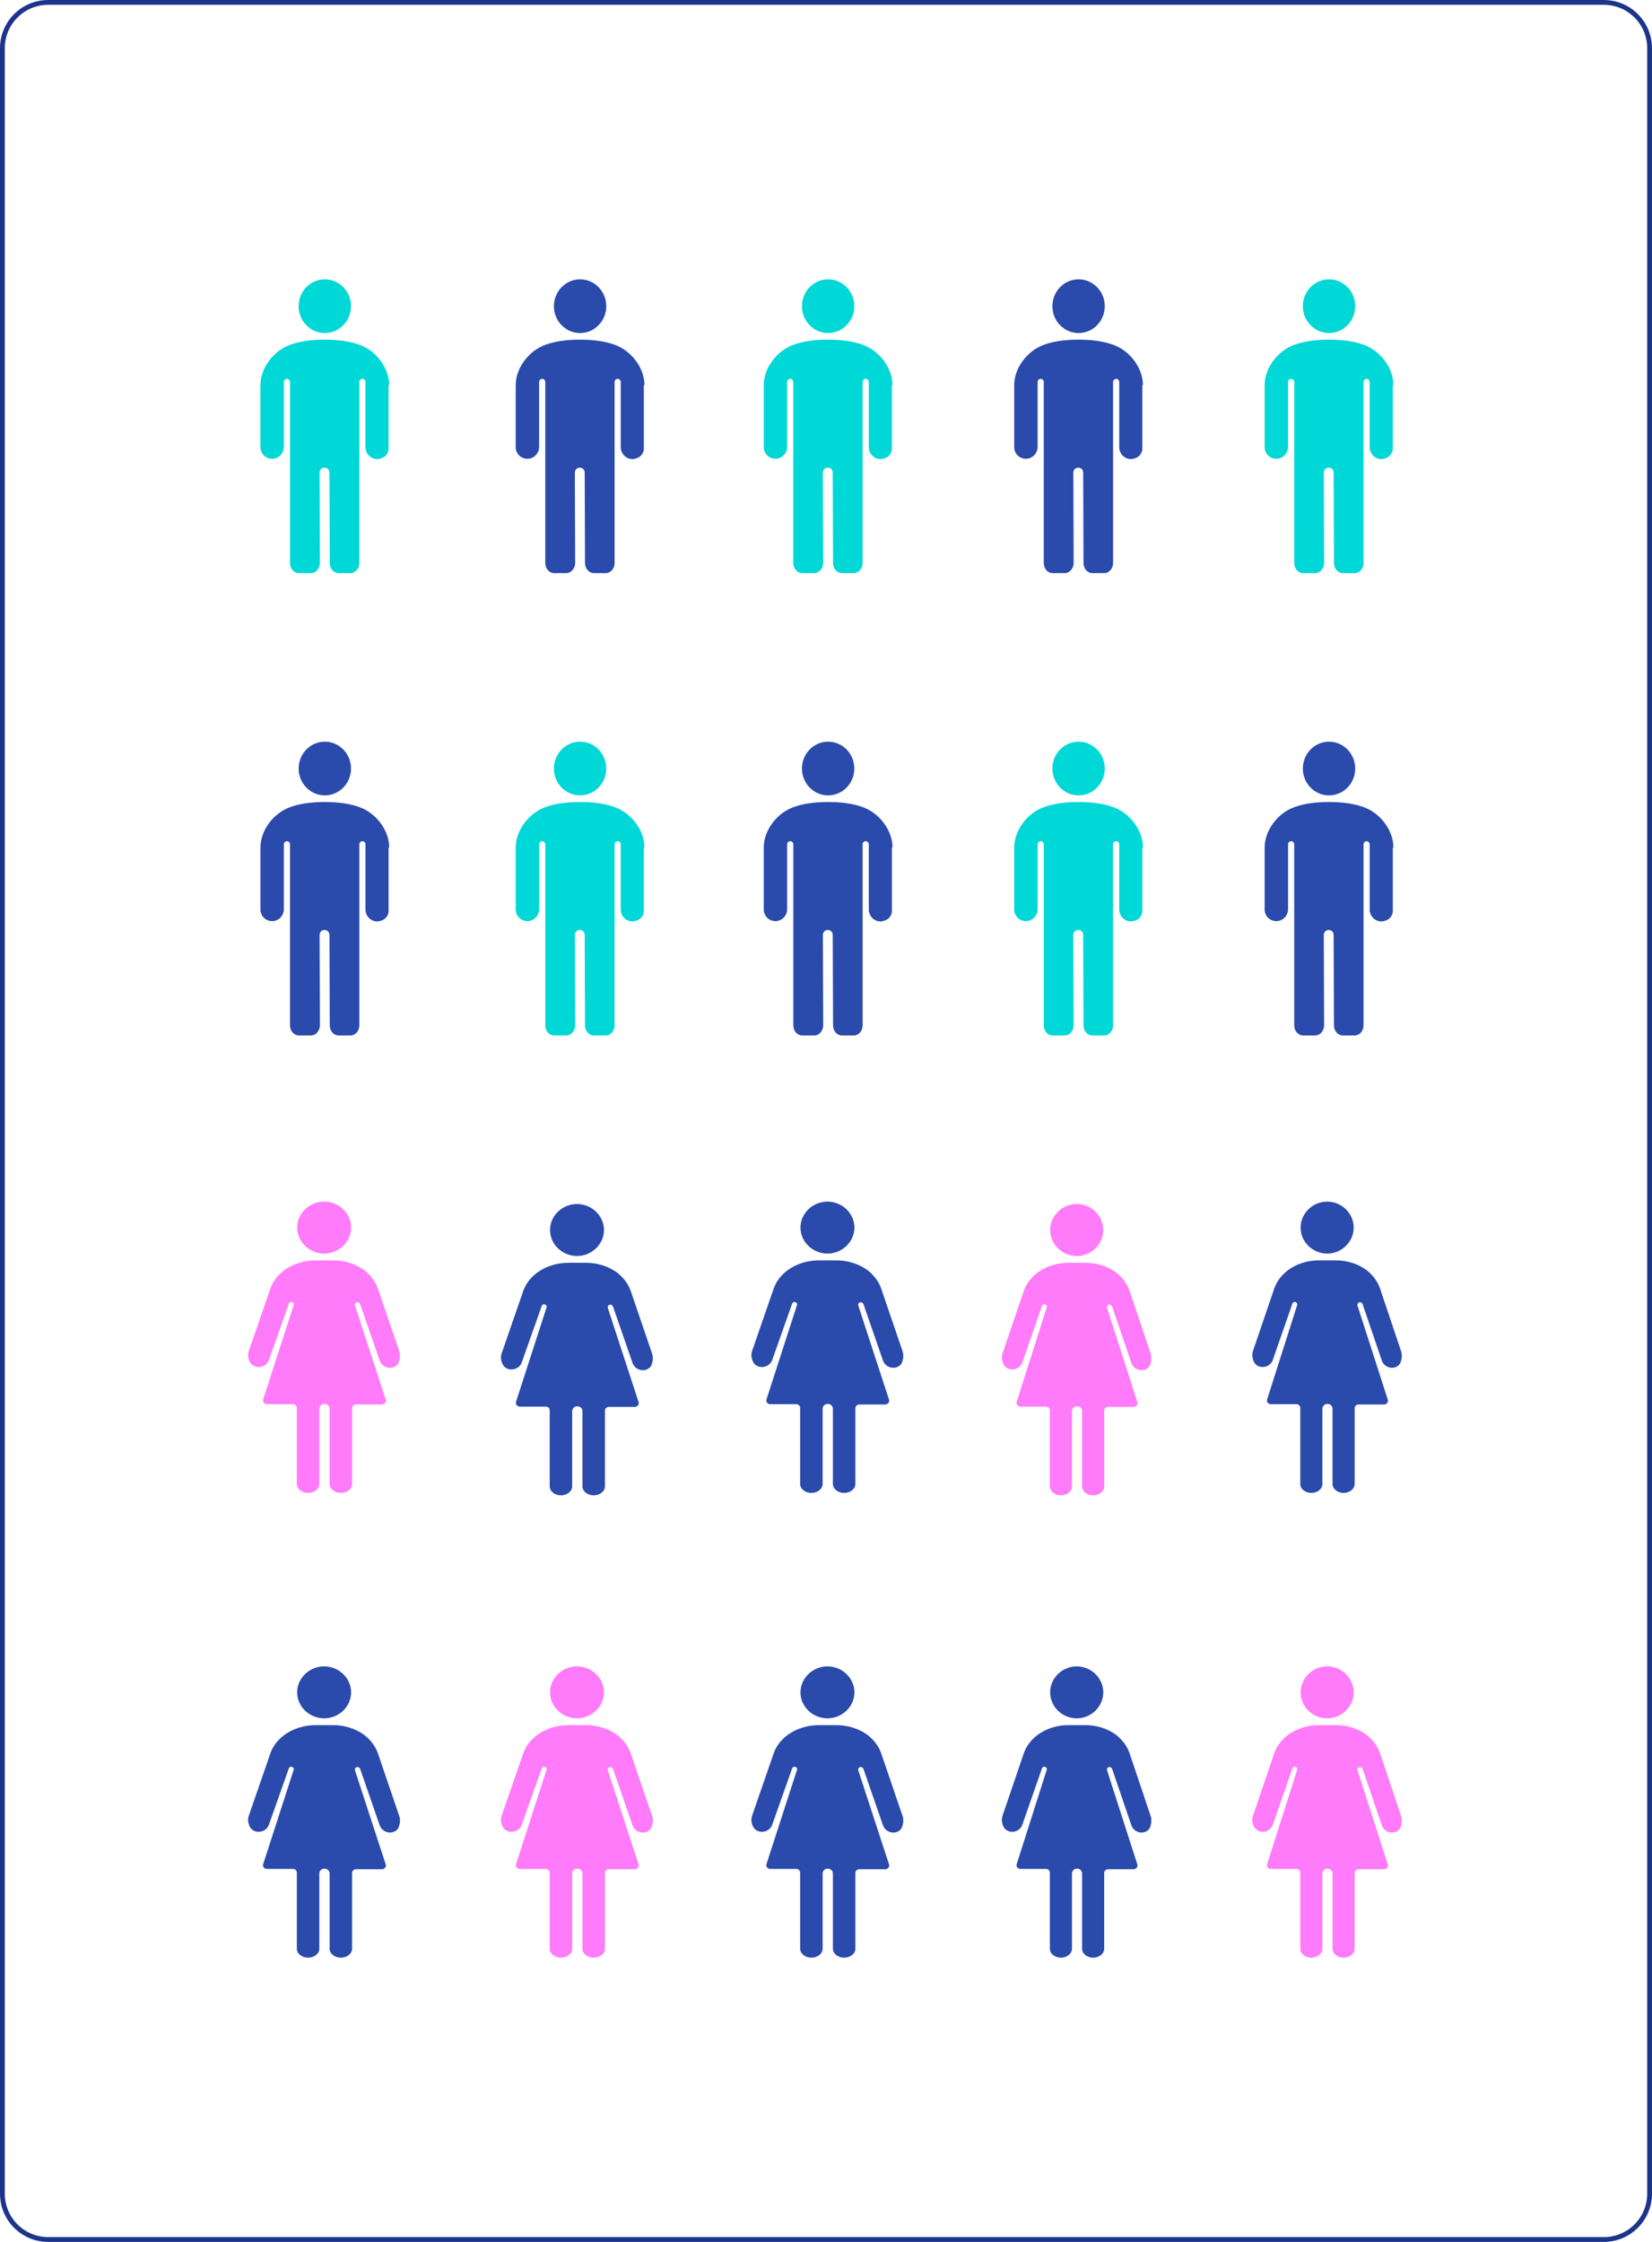 <svg width="686" height="931" viewBox="0 0 686 931" fill="none" xmlns="http://www.w3.org/2000/svg">
<path d="M1 20C1 9.507 9.507 1 20 1H666C676.493 1 685 9.507 685 20V911C685 921.493 676.493 930 666 930H20C9.507 930 1 921.493 1 911V20Z" stroke="#1C358B" stroke-width="2"/>
<g clip-path="url(#clip0)">
<path d="M161.616 159.946C161.616 152.863 156.244 145.648 149.209 143.155C145.244 141.712 140.384 141.056 134.884 141.056C129.256 141.056 124.523 141.712 120.558 143.155C113.523 145.648 108.151 152.863 108.151 159.946V185.658C108.151 188.413 110.326 190.512 113.012 190.512C115.698 190.512 117.872 188.282 117.872 185.527V158.635C117.872 157.848 118.512 157.323 119.151 157.323C119.919 157.323 120.43 157.979 120.43 158.635V196.153V198.252V233.802C120.43 236.164 122.093 238 124.139 238H129.128C130.023 238 130.919 237.607 131.558 236.951C132.326 236.164 132.837 234.983 132.837 233.802L132.709 196.284C132.709 195.103 133.605 194.185 134.756 194.185C135.907 194.185 136.802 195.103 136.802 196.284L136.93 233.802C136.93 236.164 138.593 238 140.639 238H145.5C147.546 238 149.209 236.164 149.209 233.802V198.252V158.635C149.209 157.848 149.849 157.323 150.488 157.323C151.256 157.323 151.767 157.979 151.767 158.635V185.396C151.767 185.396 151.767 185.396 151.767 185.527C151.767 185.527 151.767 185.527 151.767 185.658C151.767 188.413 153.942 190.643 156.628 190.643C157.395 190.643 158.163 190.381 158.802 190.118C160.081 189.594 161.105 188.413 161.36 186.708C161.36 186.577 161.36 186.577 161.36 186.445C161.36 186.314 161.36 186.314 161.36 186.183C161.36 185.921 161.36 185.789 161.36 185.527V159.946H161.616Z" fill="#00D7D7"/>
<path d="M134.884 138.301C140.888 138.301 145.756 133.309 145.756 127.151C145.756 120.992 140.888 116 134.884 116C128.879 116 124.012 120.992 124.012 127.151C124.012 133.309 128.879 138.301 134.884 138.301Z" fill="#00D7D7"/>
</g>
<g clip-path="url(#clip1)">
<path d="M161.616 351.946C161.616 344.863 156.244 337.648 149.209 335.155C145.244 333.712 140.384 333.056 134.884 333.056C129.256 333.056 124.523 333.712 120.558 335.155C113.523 337.648 108.151 344.863 108.151 351.946V377.658C108.151 380.413 110.326 382.512 113.012 382.512C115.698 382.512 117.872 380.282 117.872 377.527V350.635C117.872 349.848 118.512 349.323 119.151 349.323C119.919 349.323 120.43 349.979 120.43 350.635V388.153V390.252V425.802C120.43 428.164 122.093 430 124.139 430H129.128C130.023 430 130.919 429.607 131.558 428.951C132.326 428.164 132.837 426.983 132.837 425.802L132.709 388.284C132.709 387.103 133.605 386.185 134.756 386.185C135.907 386.185 136.802 387.103 136.802 388.284L136.93 425.802C136.93 428.164 138.593 430 140.639 430H145.5C147.546 430 149.209 428.164 149.209 425.802V390.252V350.635C149.209 349.848 149.849 349.323 150.488 349.323C151.256 349.323 151.767 349.979 151.767 350.635V377.396C151.767 377.396 151.767 377.396 151.767 377.527C151.767 377.527 151.767 377.527 151.767 377.658C151.767 380.413 153.942 382.643 156.628 382.643C157.395 382.643 158.163 382.381 158.802 382.118C160.081 381.594 161.105 380.413 161.36 378.708C161.36 378.577 161.36 378.577 161.36 378.445C161.36 378.314 161.36 378.314 161.36 378.183C161.36 377.921 161.36 377.789 161.36 377.527V351.946H161.616Z" fill="#2A4AAC"/>
<path d="M134.884 330.301C140.888 330.301 145.756 325.309 145.756 319.151C145.756 312.992 140.888 308 134.884 308C128.879 308 124.012 312.992 124.012 319.151C124.012 325.309 128.879 330.301 134.884 330.301Z" fill="#2A4AAC"/>
</g>
<g clip-path="url(#clip2)">
<path d="M267.616 351.946C267.616 344.863 262.244 337.648 255.209 335.155C251.244 333.712 246.384 333.056 240.884 333.056C235.256 333.056 230.523 333.712 226.558 335.155C219.523 337.648 214.151 344.863 214.151 351.946V377.658C214.151 380.413 216.326 382.512 219.012 382.512C221.698 382.512 223.872 380.282 223.872 377.527V350.635C223.872 349.848 224.512 349.323 225.151 349.323C225.919 349.323 226.43 349.979 226.43 350.635V388.153V390.252V425.802C226.43 428.164 228.093 430 230.139 430H235.128C236.023 430 236.919 429.607 237.558 428.951C238.326 428.164 238.837 426.983 238.837 425.802L238.709 388.284C238.709 387.103 239.605 386.185 240.756 386.185C241.907 386.185 242.802 387.103 242.802 388.284L242.93 425.802C242.93 428.164 244.593 430 246.639 430H251.5C253.546 430 255.209 428.164 255.209 425.802V390.252V350.635C255.209 349.848 255.849 349.323 256.488 349.323C257.256 349.323 257.767 349.979 257.767 350.635V377.396C257.767 377.396 257.767 377.396 257.767 377.527C257.767 377.527 257.767 377.527 257.767 377.658C257.767 380.413 259.942 382.643 262.628 382.643C263.395 382.643 264.163 382.381 264.802 382.118C266.081 381.594 267.105 380.413 267.36 378.708C267.36 378.577 267.36 378.577 267.36 378.445C267.36 378.314 267.36 378.314 267.36 378.183C267.36 377.921 267.36 377.789 267.36 377.527V351.946H267.616Z" fill="#00D7D7"/>
<path d="M240.884 330.301C246.888 330.301 251.756 325.309 251.756 319.151C251.756 312.992 246.888 308 240.884 308C234.879 308 230.012 312.992 230.012 319.151C230.012 325.309 234.879 330.301 240.884 330.301Z" fill="#00D7D7"/>
</g>
<g clip-path="url(#clip3)">
<path d="M267.616 159.946C267.616 152.863 262.244 145.648 255.209 143.155C251.244 141.712 246.384 141.056 240.884 141.056C235.256 141.056 230.523 141.712 226.558 143.155C219.523 145.648 214.151 152.863 214.151 159.946V185.658C214.151 188.413 216.326 190.512 219.012 190.512C221.698 190.512 223.872 188.282 223.872 185.527V158.635C223.872 157.848 224.512 157.323 225.151 157.323C225.919 157.323 226.43 157.979 226.43 158.635V196.153V198.252V233.802C226.43 236.164 228.093 238 230.139 238H235.128C236.023 238 236.919 237.607 237.558 236.951C238.326 236.164 238.837 234.983 238.837 233.802L238.709 196.284C238.709 195.103 239.605 194.185 240.756 194.185C241.907 194.185 242.802 195.103 242.802 196.284L242.93 233.802C242.93 236.164 244.593 238 246.639 238H251.5C253.546 238 255.209 236.164 255.209 233.802V198.252V158.635C255.209 157.848 255.849 157.323 256.488 157.323C257.256 157.323 257.767 157.979 257.767 158.635V185.396C257.767 185.396 257.767 185.396 257.767 185.527C257.767 185.527 257.767 185.527 257.767 185.658C257.767 188.413 259.942 190.643 262.628 190.643C263.395 190.643 264.163 190.381 264.802 190.118C266.081 189.594 267.105 188.413 267.36 186.708C267.36 186.577 267.36 186.577 267.36 186.445C267.36 186.314 267.36 186.314 267.36 186.183C267.36 185.921 267.36 185.789 267.36 185.527V159.946H267.616Z" fill="#2A4AAC"/>
<path d="M240.884 138.301C246.888 138.301 251.756 133.309 251.756 127.151C251.756 120.992 246.888 116 240.884 116C234.879 116 230.012 120.992 230.012 127.151C230.012 133.309 234.879 138.301 240.884 138.301Z" fill="#2A4AAC"/>
</g>
<g clip-path="url(#clip4)">
<path d="M370.616 159.946C370.616 152.863 365.244 145.648 358.209 143.155C354.244 141.712 349.384 141.056 343.884 141.056C338.256 141.056 333.523 141.712 329.558 143.155C322.523 145.648 317.151 152.863 317.151 159.946V185.658C317.151 188.413 319.326 190.512 322.012 190.512C324.698 190.512 326.872 188.282 326.872 185.527V158.635C326.872 157.848 327.512 157.323 328.151 157.323C328.919 157.323 329.43 157.979 329.43 158.635V196.153V198.252V233.802C329.43 236.164 331.093 238 333.139 238H338.128C339.023 238 339.919 237.607 340.558 236.951C341.326 236.164 341.837 234.983 341.837 233.802L341.709 196.284C341.709 195.103 342.605 194.185 343.756 194.185C344.907 194.185 345.802 195.103 345.802 196.284L345.93 233.802C345.93 236.164 347.593 238 349.639 238H354.5C356.546 238 358.209 236.164 358.209 233.802V198.252V158.635C358.209 157.848 358.849 157.323 359.488 157.323C360.256 157.323 360.767 157.979 360.767 158.635V185.396C360.767 185.396 360.767 185.396 360.767 185.527C360.767 185.527 360.767 185.527 360.767 185.658C360.767 188.413 362.942 190.643 365.628 190.643C366.395 190.643 367.163 190.381 367.802 190.118C369.081 189.594 370.105 188.413 370.36 186.708C370.36 186.577 370.36 186.577 370.36 186.445C370.36 186.314 370.36 186.314 370.36 186.183C370.36 185.921 370.36 185.789 370.36 185.527V159.946H370.616Z" fill="#00D7D7"/>
<path d="M343.884 138.301C349.888 138.301 354.756 133.309 354.756 127.151C354.756 120.992 349.888 116 343.884 116C337.879 116 333.012 120.992 333.012 127.151C333.012 133.309 337.879 138.301 343.884 138.301Z" fill="#00D7D7"/>
</g>
<g clip-path="url(#clip5)">
<path d="M370.616 351.946C370.616 344.863 365.244 337.648 358.209 335.155C354.244 333.712 349.384 333.056 343.884 333.056C338.256 333.056 333.523 333.712 329.558 335.155C322.523 337.648 317.151 344.863 317.151 351.946V377.658C317.151 380.413 319.326 382.512 322.012 382.512C324.698 382.512 326.872 380.282 326.872 377.527V350.635C326.872 349.848 327.512 349.323 328.151 349.323C328.919 349.323 329.43 349.979 329.43 350.635V388.153V390.252V425.802C329.43 428.164 331.093 430 333.139 430H338.128C339.023 430 339.919 429.607 340.558 428.951C341.326 428.164 341.837 426.983 341.837 425.802L341.709 388.284C341.709 387.103 342.605 386.185 343.756 386.185C344.907 386.185 345.802 387.103 345.802 388.284L345.93 425.802C345.93 428.164 347.593 430 349.639 430H354.5C356.546 430 358.209 428.164 358.209 425.802V390.252V350.635C358.209 349.848 358.849 349.323 359.488 349.323C360.256 349.323 360.767 349.979 360.767 350.635V377.396C360.767 377.396 360.767 377.396 360.767 377.527C360.767 377.527 360.767 377.527 360.767 377.658C360.767 380.413 362.942 382.643 365.628 382.643C366.395 382.643 367.163 382.381 367.802 382.118C369.081 381.594 370.105 380.413 370.36 378.708C370.36 378.577 370.36 378.577 370.36 378.445C370.36 378.314 370.36 378.314 370.36 378.183C370.36 377.921 370.36 377.789 370.36 377.527V351.946H370.616Z" fill="#2A4AAC"/>
<path d="M343.884 330.301C349.888 330.301 354.756 325.309 354.756 319.151C354.756 312.992 349.888 308 343.884 308C337.879 308 333.012 312.992 333.012 319.151C333.012 325.309 337.879 330.301 343.884 330.301Z" fill="#2A4AAC"/>
</g>
<g clip-path="url(#clip6)">
<path d="M474.616 351.946C474.616 344.863 469.244 337.648 462.209 335.155C458.244 333.712 453.384 333.056 447.884 333.056C442.256 333.056 437.523 333.712 433.558 335.155C426.523 337.648 421.151 344.863 421.151 351.946V377.658C421.151 380.413 423.326 382.512 426.012 382.512C428.698 382.512 430.872 380.282 430.872 377.527V350.635C430.872 349.848 431.512 349.323 432.151 349.323C432.919 349.323 433.43 349.979 433.43 350.635V388.153V390.252V425.802C433.43 428.164 435.093 430 437.139 430H442.128C443.023 430 443.919 429.607 444.558 428.951C445.326 428.164 445.837 426.983 445.837 425.802L445.709 388.284C445.709 387.103 446.605 386.185 447.756 386.185C448.907 386.185 449.802 387.103 449.802 388.284L449.93 425.802C449.93 428.164 451.593 430 453.639 430H458.5C460.546 430 462.209 428.164 462.209 425.802V390.252V350.635C462.209 349.848 462.849 349.323 463.488 349.323C464.256 349.323 464.767 349.979 464.767 350.635V377.396C464.767 377.396 464.767 377.396 464.767 377.527C464.767 377.527 464.767 377.527 464.767 377.658C464.767 380.413 466.942 382.643 469.628 382.643C470.395 382.643 471.163 382.381 471.802 382.118C473.081 381.594 474.105 380.413 474.36 378.708C474.36 378.577 474.36 378.577 474.36 378.445C474.36 378.314 474.36 378.314 474.36 378.183C474.36 377.921 474.36 377.789 474.36 377.527V351.946H474.616Z" fill="#00D7D7"/>
<path d="M447.884 330.301C453.888 330.301 458.756 325.309 458.756 319.151C458.756 312.992 453.888 308 447.884 308C441.879 308 437.012 312.992 437.012 319.151C437.012 325.309 441.879 330.301 447.884 330.301Z" fill="#00D7D7"/>
</g>
<g clip-path="url(#clip7)">
<path d="M474.616 159.946C474.616 152.863 469.244 145.648 462.209 143.155C458.244 141.712 453.384 141.056 447.884 141.056C442.256 141.056 437.523 141.712 433.558 143.155C426.523 145.648 421.151 152.863 421.151 159.946V185.658C421.151 188.413 423.326 190.512 426.012 190.512C428.698 190.512 430.872 188.282 430.872 185.527V158.635C430.872 157.848 431.512 157.323 432.151 157.323C432.919 157.323 433.43 157.979 433.43 158.635V196.153V198.252V233.802C433.43 236.164 435.093 238 437.139 238H442.128C443.023 238 443.919 237.607 444.558 236.951C445.326 236.164 445.837 234.983 445.837 233.802L445.709 196.284C445.709 195.103 446.605 194.185 447.756 194.185C448.907 194.185 449.802 195.103 449.802 196.284L449.93 233.802C449.93 236.164 451.593 238 453.639 238H458.5C460.546 238 462.209 236.164 462.209 233.802V198.252V158.635C462.209 157.848 462.849 157.323 463.488 157.323C464.256 157.323 464.767 157.979 464.767 158.635V185.396C464.767 185.396 464.767 185.396 464.767 185.527C464.767 185.527 464.767 185.527 464.767 185.658C464.767 188.413 466.942 190.643 469.628 190.643C470.395 190.643 471.163 190.381 471.802 190.118C473.081 189.594 474.105 188.413 474.36 186.708C474.36 186.577 474.36 186.577 474.36 186.445C474.36 186.314 474.36 186.314 474.36 186.183C474.36 185.921 474.36 185.789 474.36 185.527V159.946H474.616Z" fill="#2A4AAC"/>
<path d="M447.884 138.301C453.888 138.301 458.756 133.309 458.756 127.151C458.756 120.992 453.888 116 447.884 116C441.879 116 437.012 120.992 437.012 127.151C437.012 133.309 441.879 138.301 447.884 138.301Z" fill="#2A4AAC"/>
</g>
<g clip-path="url(#clip8)">
<path d="M578.616 159.946C578.616 152.863 573.244 145.648 566.209 143.155C562.244 141.712 557.384 141.056 551.884 141.056C546.256 141.056 541.523 141.712 537.558 143.155C530.523 145.648 525.151 152.863 525.151 159.946V185.658C525.151 188.413 527.326 190.512 530.012 190.512C532.698 190.512 534.872 188.282 534.872 185.527V158.635C534.872 157.848 535.512 157.323 536.151 157.323C536.919 157.323 537.43 157.979 537.43 158.635V196.153V198.252V233.802C537.43 236.164 539.093 238 541.139 238H546.128C547.023 238 547.919 237.607 548.558 236.951C549.326 236.164 549.837 234.983 549.837 233.802L549.709 196.284C549.709 195.103 550.605 194.185 551.756 194.185C552.907 194.185 553.802 195.103 553.802 196.284L553.93 233.802C553.93 236.164 555.593 238 557.639 238H562.5C564.546 238 566.209 236.164 566.209 233.802V198.252V158.635C566.209 157.848 566.849 157.323 567.488 157.323C568.256 157.323 568.767 157.979 568.767 158.635V185.396C568.767 185.396 568.767 185.396 568.767 185.527C568.767 185.527 568.767 185.527 568.767 185.658C568.767 188.413 570.942 190.643 573.628 190.643C574.395 190.643 575.163 190.381 575.802 190.118C577.081 189.594 578.105 188.413 578.36 186.708C578.36 186.577 578.36 186.577 578.36 186.445C578.36 186.314 578.36 186.314 578.36 186.183C578.36 185.921 578.36 185.789 578.36 185.527V159.946H578.616Z" fill="#00D7D7"/>
<path d="M551.884 138.301C557.888 138.301 562.756 133.309 562.756 127.151C562.756 120.992 557.888 116 551.884 116C545.879 116 541.012 120.992 541.012 127.151C541.012 133.309 545.879 138.301 551.884 138.301Z" fill="#00D7D7"/>
</g>
<g clip-path="url(#clip9)">
<path d="M578.616 351.946C578.616 344.863 573.244 337.648 566.209 335.155C562.244 333.712 557.384 333.056 551.884 333.056C546.256 333.056 541.523 333.712 537.558 335.155C530.523 337.648 525.151 344.863 525.151 351.946V377.658C525.151 380.413 527.326 382.512 530.012 382.512C532.698 382.512 534.872 380.282 534.872 377.527V350.635C534.872 349.848 535.512 349.323 536.151 349.323C536.919 349.323 537.43 349.979 537.43 350.635V388.153V390.252V425.802C537.43 428.164 539.093 430 541.139 430H546.128C547.023 430 547.919 429.607 548.558 428.951C549.326 428.164 549.837 426.983 549.837 425.802L549.709 388.284C549.709 387.103 550.605 386.185 551.756 386.185C552.907 386.185 553.802 387.103 553.802 388.284L553.93 425.802C553.93 428.164 555.593 430 557.639 430H562.5C564.546 430 566.209 428.164 566.209 425.802V390.252V350.635C566.209 349.848 566.849 349.323 567.488 349.323C568.256 349.323 568.767 349.979 568.767 350.635V377.396C568.767 377.396 568.767 377.396 568.767 377.527C568.767 377.527 568.767 377.527 568.767 377.658C568.767 380.413 570.942 382.643 573.628 382.643C574.395 382.643 575.163 382.381 575.802 382.118C577.081 381.594 578.105 380.413 578.36 378.708C578.36 378.577 578.36 378.577 578.36 378.445C578.36 378.314 578.36 378.314 578.36 378.183C578.36 377.921 578.36 377.789 578.36 377.527V351.946H578.616Z" fill="#2A4AAC"/>
<path d="M551.884 330.301C557.888 330.301 562.756 325.309 562.756 319.151C562.756 312.992 557.888 308 551.884 308C545.879 308 541.012 312.992 541.012 319.151C541.012 325.309 545.879 330.301 551.884 330.301Z" fill="#2A4AAC"/>
</g>
<path d="M270.666 561.771L261.866 535.958C260.799 533.004 258.799 530.436 256.132 528.381C252.532 525.813 247.999 524.4 243.332 524.4H235.999C231.332 524.4 226.799 525.813 223.199 528.381C220.399 530.436 218.399 533.004 217.332 535.958L208.399 561.771C207.732 563.44 207.999 565.366 208.932 566.908C209.066 567.036 209.066 567.164 209.199 567.293C211.332 569.733 215.599 568.834 216.666 565.752L224.932 542.379C225.066 541.865 225.732 541.48 226.266 541.737C226.799 541.865 227.199 542.508 226.932 543.021L214.266 582.19C213.999 583.217 214.799 584.116 215.866 584.116H226.666C227.599 584.116 228.266 584.886 228.266 585.657V617.249C228.266 619.303 230.399 620.973 232.932 620.973C235.466 620.973 237.599 619.303 237.599 617.249V586.042C237.599 584.886 238.532 583.988 239.732 583.988C240.932 583.988 241.866 584.886 241.866 586.042V617.249C241.866 619.303 243.999 620.973 246.532 620.973C249.066 620.973 251.199 619.303 251.199 617.249V585.785C251.199 584.886 251.999 584.244 252.799 584.244H263.599C264.666 584.244 265.466 583.217 265.199 582.318L252.399 543.15C252.266 542.636 252.532 541.994 253.066 541.865C253.599 541.609 254.266 541.994 254.532 542.508L262.666 566.009C263.732 569.091 267.999 570.118 270.132 567.55C270.266 567.421 270.266 567.293 270.399 567.164C271.199 565.238 271.332 563.44 270.666 561.771Z" fill="#2A4AAC"/>
<path d="M239.6 500C233.467 500 228.4 504.88 228.4 510.787C228.4 516.695 233.467 521.575 239.6 521.575C245.733 521.575 250.8 516.695 250.8 510.787C250.8 504.88 245.733 500 239.6 500Z" fill="#2A4AAC"/>
<path d="M270.666 753.771L261.866 727.958C260.799 725.004 258.799 722.436 256.132 720.381C252.532 717.813 247.999 716.4 243.332 716.4H235.999C231.332 716.4 226.799 717.813 223.199 720.381C220.399 722.436 218.399 725.004 217.332 727.958L208.399 753.771C207.732 755.44 207.999 757.366 208.932 758.908C209.066 759.036 209.066 759.164 209.199 759.293C211.332 761.733 215.599 760.834 216.666 757.752L224.932 734.379C225.066 733.865 225.732 733.48 226.266 733.737C226.799 733.865 227.199 734.508 226.932 735.021L214.266 774.19C213.999 775.217 214.799 776.116 215.866 776.116H226.666C227.599 776.116 228.266 776.886 228.266 777.657V809.249C228.266 811.303 230.399 812.973 232.932 812.973C235.466 812.973 237.599 811.303 237.599 809.249V778.042C237.599 776.886 238.532 775.988 239.732 775.988C240.932 775.988 241.866 776.886 241.866 778.042V809.249C241.866 811.303 243.999 812.973 246.532 812.973C249.066 812.973 251.199 811.303 251.199 809.249V777.785C251.199 776.886 251.999 776.244 252.799 776.244H263.599C264.666 776.244 265.466 775.217 265.199 774.318L252.399 735.15C252.266 734.636 252.532 733.994 253.066 733.865C253.599 733.609 254.266 733.994 254.532 734.508L262.666 758.009C263.732 761.091 267.999 762.118 270.132 759.55C270.266 759.421 270.266 759.293 270.399 759.164C271.199 757.238 271.332 755.44 270.666 753.771Z" fill="#FF7BF9"/>
<path d="M239.6 692C233.467 692 228.4 696.88 228.4 702.787C228.4 708.695 233.467 713.575 239.6 713.575C245.733 713.575 250.8 708.695 250.8 702.787C250.8 696.88 245.733 692 239.6 692Z" fill="#FF7BF9"/>
<path d="M374.666 753.771L365.866 727.958C364.799 725.004 362.799 722.436 360.132 720.381C356.532 717.813 351.999 716.4 347.332 716.4H339.999C335.332 716.4 330.799 717.813 327.199 720.381C324.399 722.436 322.399 725.004 321.332 727.958L312.399 753.771C311.732 755.44 311.999 757.366 312.932 758.908C313.066 759.036 313.066 759.164 313.199 759.293C315.332 761.733 319.599 760.834 320.666 757.752L328.932 734.379C329.066 733.865 329.732 733.48 330.266 733.737C330.799 733.865 331.199 734.508 330.932 735.021L318.266 774.19C317.999 775.217 318.799 776.116 319.866 776.116H330.666C331.599 776.116 332.266 776.886 332.266 777.657V809.249C332.266 811.303 334.399 812.973 336.932 812.973C339.466 812.973 341.599 811.303 341.599 809.249V778.042C341.599 776.886 342.532 775.988 343.732 775.988C344.932 775.988 345.866 776.886 345.866 778.042V809.249C345.866 811.303 347.999 812.973 350.532 812.973C353.066 812.973 355.199 811.303 355.199 809.249V777.785C355.199 776.886 355.999 776.244 356.799 776.244H367.599C368.666 776.244 369.466 775.217 369.199 774.318L356.399 735.15C356.266 734.636 356.532 733.994 357.066 733.865C357.599 733.609 358.266 733.994 358.532 734.508L366.666 758.009C367.732 761.091 371.999 762.118 374.132 759.55C374.266 759.421 374.266 759.293 374.399 759.164C375.199 757.238 375.332 755.44 374.666 753.771Z" fill="#2A4AAC"/>
<path d="M343.6 692C337.467 692 332.4 696.88 332.4 702.787C332.4 708.695 337.467 713.575 343.6 713.575C349.733 713.575 354.8 708.695 354.8 702.787C354.8 696.88 349.733 692 343.6 692Z" fill="#2A4AAC"/>
<path d="M165.666 753.771L156.866 727.958C155.799 725.004 153.799 722.436 151.132 720.381C147.532 717.813 142.999 716.4 138.332 716.4H130.999C126.332 716.4 121.799 717.813 118.199 720.381C115.399 722.436 113.399 725.004 112.332 727.958L103.399 753.771C102.732 755.44 102.999 757.366 103.932 758.908C104.066 759.036 104.066 759.164 104.199 759.293C106.332 761.733 110.599 760.834 111.666 757.752L119.932 734.379C120.066 733.865 120.732 733.48 121.266 733.737C121.799 733.865 122.199 734.508 121.932 735.021L109.266 774.19C108.999 775.217 109.799 776.116 110.866 776.116H121.666C122.599 776.116 123.266 776.886 123.266 777.657V809.249C123.266 811.303 125.399 812.973 127.932 812.973C130.466 812.973 132.599 811.303 132.599 809.249V778.042C132.599 776.886 133.532 775.988 134.732 775.988C135.932 775.988 136.866 776.886 136.866 778.042V809.249C136.866 811.303 138.999 812.973 141.532 812.973C144.066 812.973 146.199 811.303 146.199 809.249V777.785C146.199 776.886 146.999 776.244 147.799 776.244H158.599C159.666 776.244 160.466 775.217 160.199 774.318L147.399 735.15C147.266 734.636 147.532 733.994 148.066 733.865C148.599 733.609 149.266 733.994 149.532 734.508L157.666 758.009C158.732 761.091 162.999 762.118 165.132 759.55C165.266 759.421 165.266 759.293 165.399 759.164C166.199 757.238 166.332 755.44 165.666 753.771Z" fill="#2A4AAC"/>
<path d="M134.6 692C128.467 692 123.4 696.88 123.4 702.787C123.4 708.695 128.467 713.575 134.6 713.575C140.733 713.575 145.8 708.695 145.8 702.787C145.8 696.88 140.733 692 134.6 692Z" fill="#2A4AAC"/>
<path d="M477.688 561.771L469.025 535.958C467.975 533.004 466.006 530.436 463.381 528.381C459.838 525.813 455.375 524.4 450.781 524.4H443.563C438.969 524.4 434.506 525.813 430.963 528.381C428.206 530.436 426.238 533.004 425.188 535.958L416.394 561.771C415.738 563.44 416 565.366 416.919 566.908C417.05 567.036 417.05 567.164 417.181 567.293C419.281 569.733 423.481 568.834 424.531 565.752L432.669 542.379C432.8 541.865 433.456 541.48 433.981 541.737C434.506 541.865 434.9 542.508 434.638 543.021L422.169 582.19C421.906 583.217 422.694 584.116 423.744 584.116H434.375C435.294 584.116 435.95 584.886 435.95 585.657V617.249C435.95 619.303 438.05 620.973 440.544 620.973C443.038 620.973 445.138 619.303 445.138 617.249V586.042C445.138 584.886 446.056 583.988 447.238 583.988C448.419 583.988 449.338 584.886 449.338 586.042V617.249C449.338 619.303 451.438 620.973 453.931 620.973C456.425 620.973 458.525 619.303 458.525 617.249V585.785C458.525 584.886 459.313 584.244 460.1 584.244H470.731C471.781 584.244 472.569 583.217 472.306 582.318L459.706 543.15C459.575 542.636 459.838 541.994 460.363 541.865C460.888 541.609 461.544 541.994 461.806 542.508L469.813 566.009C470.863 569.091 475.063 570.118 477.163 567.55C477.294 567.421 477.294 567.293 477.425 567.164C478.213 565.238 478.344 563.44 477.688 561.771Z" fill="#FF7BF9"/>
<path d="M447.106 500C441.069 500 436.081 504.88 436.081 510.787C436.081 516.695 441.069 521.575 447.106 521.575C453.144 521.575 458.131 516.695 458.131 510.787C458.131 504.88 453.144 500 447.106 500Z" fill="#FF7BF9"/>
<path d="M477.688 753.771L469.025 727.958C467.975 725.004 466.006 722.436 463.381 720.381C459.838 717.813 455.375 716.4 450.781 716.4H443.563C438.969 716.4 434.506 717.813 430.963 720.381C428.206 722.436 426.238 725.004 425.188 727.958L416.394 753.771C415.738 755.44 416 757.366 416.919 758.908C417.05 759.036 417.05 759.164 417.181 759.293C419.281 761.733 423.481 760.834 424.531 757.752L432.669 734.379C432.8 733.865 433.456 733.48 433.981 733.737C434.506 733.865 434.9 734.508 434.638 735.021L422.169 774.19C421.906 775.217 422.694 776.116 423.744 776.116H434.375C435.294 776.116 435.95 776.886 435.95 777.657V809.249C435.95 811.303 438.05 812.973 440.544 812.973C443.038 812.973 445.138 811.303 445.138 809.249V778.042C445.138 776.886 446.056 775.988 447.238 775.988C448.419 775.988 449.338 776.886 449.338 778.042V809.249C449.338 811.303 451.438 812.973 453.931 812.973C456.425 812.973 458.525 811.303 458.525 809.249V777.785C458.525 776.886 459.313 776.244 460.1 776.244H470.731C471.781 776.244 472.569 775.217 472.306 774.318L459.706 735.15C459.575 734.636 459.838 733.994 460.363 733.865C460.888 733.609 461.544 733.994 461.806 734.508L469.813 758.009C470.863 761.091 475.063 762.118 477.163 759.55C477.294 759.421 477.294 759.293 477.425 759.164C478.213 757.238 478.344 755.44 477.688 753.771Z" fill="#2A4AAC"/>
<path d="M447.106 692C441.069 692 436.081 696.88 436.081 702.787C436.081 708.695 441.069 713.575 447.106 713.575C453.144 713.575 458.131 708.695 458.131 702.787C458.131 696.88 453.144 692 447.106 692Z" fill="#2A4AAC"/>
<path d="M581.688 753.771L573.025 727.958C571.975 725.004 570.006 722.436 567.381 720.381C563.838 717.813 559.375 716.4 554.781 716.4H547.563C542.969 716.4 538.506 717.813 534.963 720.381C532.206 722.436 530.238 725.004 529.188 727.958L520.394 753.771C519.738 755.44 520 757.366 520.919 758.908C521.05 759.036 521.05 759.164 521.181 759.293C523.281 761.733 527.481 760.834 528.531 757.752L536.669 734.379C536.8 733.865 537.456 733.48 537.981 733.737C538.506 733.865 538.9 734.508 538.638 735.021L526.169 774.19C525.906 775.217 526.694 776.116 527.744 776.116H538.375C539.294 776.116 539.95 776.886 539.95 777.657V809.249C539.95 811.303 542.05 812.973 544.544 812.973C547.038 812.973 549.138 811.303 549.138 809.249V778.042C549.138 776.886 550.056 775.988 551.238 775.988C552.419 775.988 553.338 776.886 553.338 778.042V809.249C553.338 811.303 555.438 812.973 557.931 812.973C560.425 812.973 562.525 811.303 562.525 809.249V777.785C562.525 776.886 563.313 776.244 564.1 776.244H574.731C575.781 776.244 576.569 775.217 576.306 774.318L563.706 735.15C563.575 734.636 563.838 733.994 564.363 733.865C564.888 733.609 565.544 733.994 565.806 734.508L573.813 758.009C574.863 761.091 579.063 762.118 581.163 759.55C581.294 759.421 581.294 759.293 581.425 759.164C582.213 757.238 582.344 755.44 581.688 753.771Z" fill="#FF7BF9"/>
<path d="M551.106 692C545.069 692 540.081 696.88 540.081 702.787C540.081 708.695 545.069 713.575 551.106 713.575C557.144 713.575 562.131 708.695 562.131 702.787C562.131 696.88 557.144 692 551.106 692Z" fill="#FF7BF9"/>
<path d="M374.666 560.771L365.866 534.958C364.799 532.004 362.799 529.436 360.132 527.381C356.532 524.813 351.999 523.4 347.332 523.4H339.999C335.332 523.4 330.799 524.813 327.199 527.381C324.399 529.436 322.399 532.004 321.332 534.958L312.399 560.771C311.732 562.44 311.999 564.366 312.932 565.908C313.066 566.036 313.066 566.164 313.199 566.293C315.332 568.733 319.599 567.834 320.666 564.752L328.932 541.379C329.066 540.865 329.732 540.48 330.266 540.737C330.799 540.865 331.199 541.508 330.932 542.021L318.266 581.19C317.999 582.217 318.799 583.116 319.866 583.116H330.666C331.599 583.116 332.266 583.886 332.266 584.657V616.249C332.266 618.303 334.399 619.973 336.932 619.973C339.466 619.973 341.599 618.303 341.599 616.249V585.042C341.599 583.886 342.532 582.988 343.732 582.988C344.932 582.988 345.866 583.886 345.866 585.042V616.249C345.866 618.303 347.999 619.973 350.532 619.973C353.066 619.973 355.199 618.303 355.199 616.249V584.785C355.199 583.886 355.999 583.244 356.799 583.244H367.599C368.666 583.244 369.466 582.217 369.199 581.318L356.399 542.15C356.266 541.636 356.532 540.994 357.066 540.865C357.599 540.609 358.266 540.994 358.532 541.508L366.666 565.009C367.732 568.091 371.999 569.118 374.132 566.55C374.266 566.421 374.266 566.293 374.399 566.164C375.199 564.238 375.332 562.44 374.666 560.771Z" fill="#2A4AAC"/>
<path d="M343.6 499C337.467 499 332.4 503.88 332.4 509.787C332.4 515.695 337.467 520.575 343.6 520.575C349.733 520.575 354.8 515.695 354.8 509.787C354.8 503.88 349.733 499 343.6 499Z" fill="#2A4AAC"/>
<path d="M165.666 560.771L156.866 534.958C155.799 532.004 153.799 529.436 151.132 527.381C147.532 524.813 142.999 523.4 138.332 523.4H130.999C126.332 523.4 121.799 524.813 118.199 527.381C115.399 529.436 113.399 532.004 112.332 534.958L103.399 560.771C102.732 562.44 102.999 564.366 103.932 565.908C104.066 566.036 104.066 566.164 104.199 566.293C106.332 568.733 110.599 567.834 111.666 564.752L119.932 541.379C120.066 540.865 120.732 540.48 121.266 540.737C121.799 540.865 122.199 541.508 121.932 542.021L109.266 581.19C108.999 582.217 109.799 583.116 110.866 583.116H121.666C122.599 583.116 123.266 583.886 123.266 584.657V616.249C123.266 618.303 125.399 619.973 127.932 619.973C130.466 619.973 132.599 618.303 132.599 616.249V585.042C132.599 583.886 133.532 582.988 134.732 582.988C135.932 582.988 136.866 583.886 136.866 585.042V616.249C136.866 618.303 138.999 619.973 141.532 619.973C144.066 619.973 146.199 618.303 146.199 616.249V584.785C146.199 583.886 146.999 583.244 147.799 583.244H158.599C159.666 583.244 160.466 582.217 160.199 581.318L147.399 542.15C147.266 541.636 147.532 540.994 148.066 540.865C148.599 540.609 149.266 540.994 149.532 541.508L157.666 565.009C158.732 568.091 162.999 569.118 165.132 566.55C165.266 566.421 165.266 566.293 165.399 566.164C166.199 564.238 166.332 562.44 165.666 560.771Z" fill="#FF7BF9"/>
<path d="M134.6 499C128.467 499 123.4 503.88 123.4 509.787C123.4 515.695 128.467 520.575 134.6 520.575C140.733 520.575 145.8 515.695 145.8 509.787C145.8 503.88 140.733 499 134.6 499Z" fill="#FF7BF9"/>
<path d="M581.688 560.771L573.025 534.958C571.975 532.004 570.006 529.436 567.381 527.381C563.838 524.813 559.375 523.4 554.781 523.4H547.563C542.969 523.4 538.506 524.813 534.963 527.381C532.206 529.436 530.238 532.004 529.188 534.958L520.394 560.771C519.738 562.44 520 564.366 520.919 565.908C521.05 566.036 521.05 566.164 521.181 566.293C523.281 568.733 527.481 567.834 528.531 564.752L536.669 541.379C536.8 540.865 537.456 540.48 537.981 540.737C538.506 540.865 538.9 541.508 538.638 542.021L526.169 581.19C525.906 582.217 526.694 583.116 527.744 583.116H538.375C539.294 583.116 539.95 583.886 539.95 584.657V616.249C539.95 618.303 542.05 619.973 544.544 619.973C547.038 619.973 549.138 618.303 549.138 616.249V585.042C549.138 583.886 550.056 582.988 551.238 582.988C552.419 582.988 553.338 583.886 553.338 585.042V616.249C553.338 618.303 555.438 619.973 557.931 619.973C560.425 619.973 562.525 618.303 562.525 616.249V584.785C562.525 583.886 563.313 583.244 564.1 583.244H574.731C575.781 583.244 576.569 582.217 576.306 581.318L563.706 542.15C563.575 541.636 563.838 540.994 564.363 540.865C564.888 540.609 565.544 540.994 565.806 541.508L573.813 565.009C574.863 568.091 579.063 569.118 581.163 566.55C581.294 566.421 581.294 566.293 581.425 566.164C582.213 564.238 582.344 562.44 581.688 560.771Z" fill="#2A4AAC"/>
<path d="M551.106 499C545.069 499 540.081 503.88 540.081 509.787C540.081 515.695 545.069 520.575 551.106 520.575C557.144 520.575 562.131 515.695 562.131 509.787C562.131 503.88 557.144 499 551.106 499Z" fill="#2A4AAC"/>
<defs>
<clipPath id="clip0">
<rect width="55" height="122" fill="white" transform="translate(107 116)"/>
</clipPath>
<clipPath id="clip1">
<rect width="55" height="122" fill="white" transform="translate(107 308)"/>
</clipPath>
<clipPath id="clip2">
<rect width="55" height="122" fill="white" transform="translate(213 308)"/>
</clipPath>
<clipPath id="clip3">
<rect width="55" height="122" fill="white" transform="translate(213 116)"/>
</clipPath>
<clipPath id="clip4">
<rect width="55" height="122" fill="white" transform="translate(316 116)"/>
</clipPath>
<clipPath id="clip5">
<rect width="55" height="122" fill="white" transform="translate(316 308)"/>
</clipPath>
<clipPath id="clip6">
<rect width="55" height="122" fill="white" transform="translate(420 308)"/>
</clipPath>
<clipPath id="clip7">
<rect width="55" height="122" fill="white" transform="translate(420 116)"/>
</clipPath>
<clipPath id="clip8">
<rect width="55" height="122" fill="white" transform="translate(524 116)"/>
</clipPath>
<clipPath id="clip9">
<rect width="55" height="122" fill="white" transform="translate(524 308)"/>
</clipPath>
</defs>
</svg>
